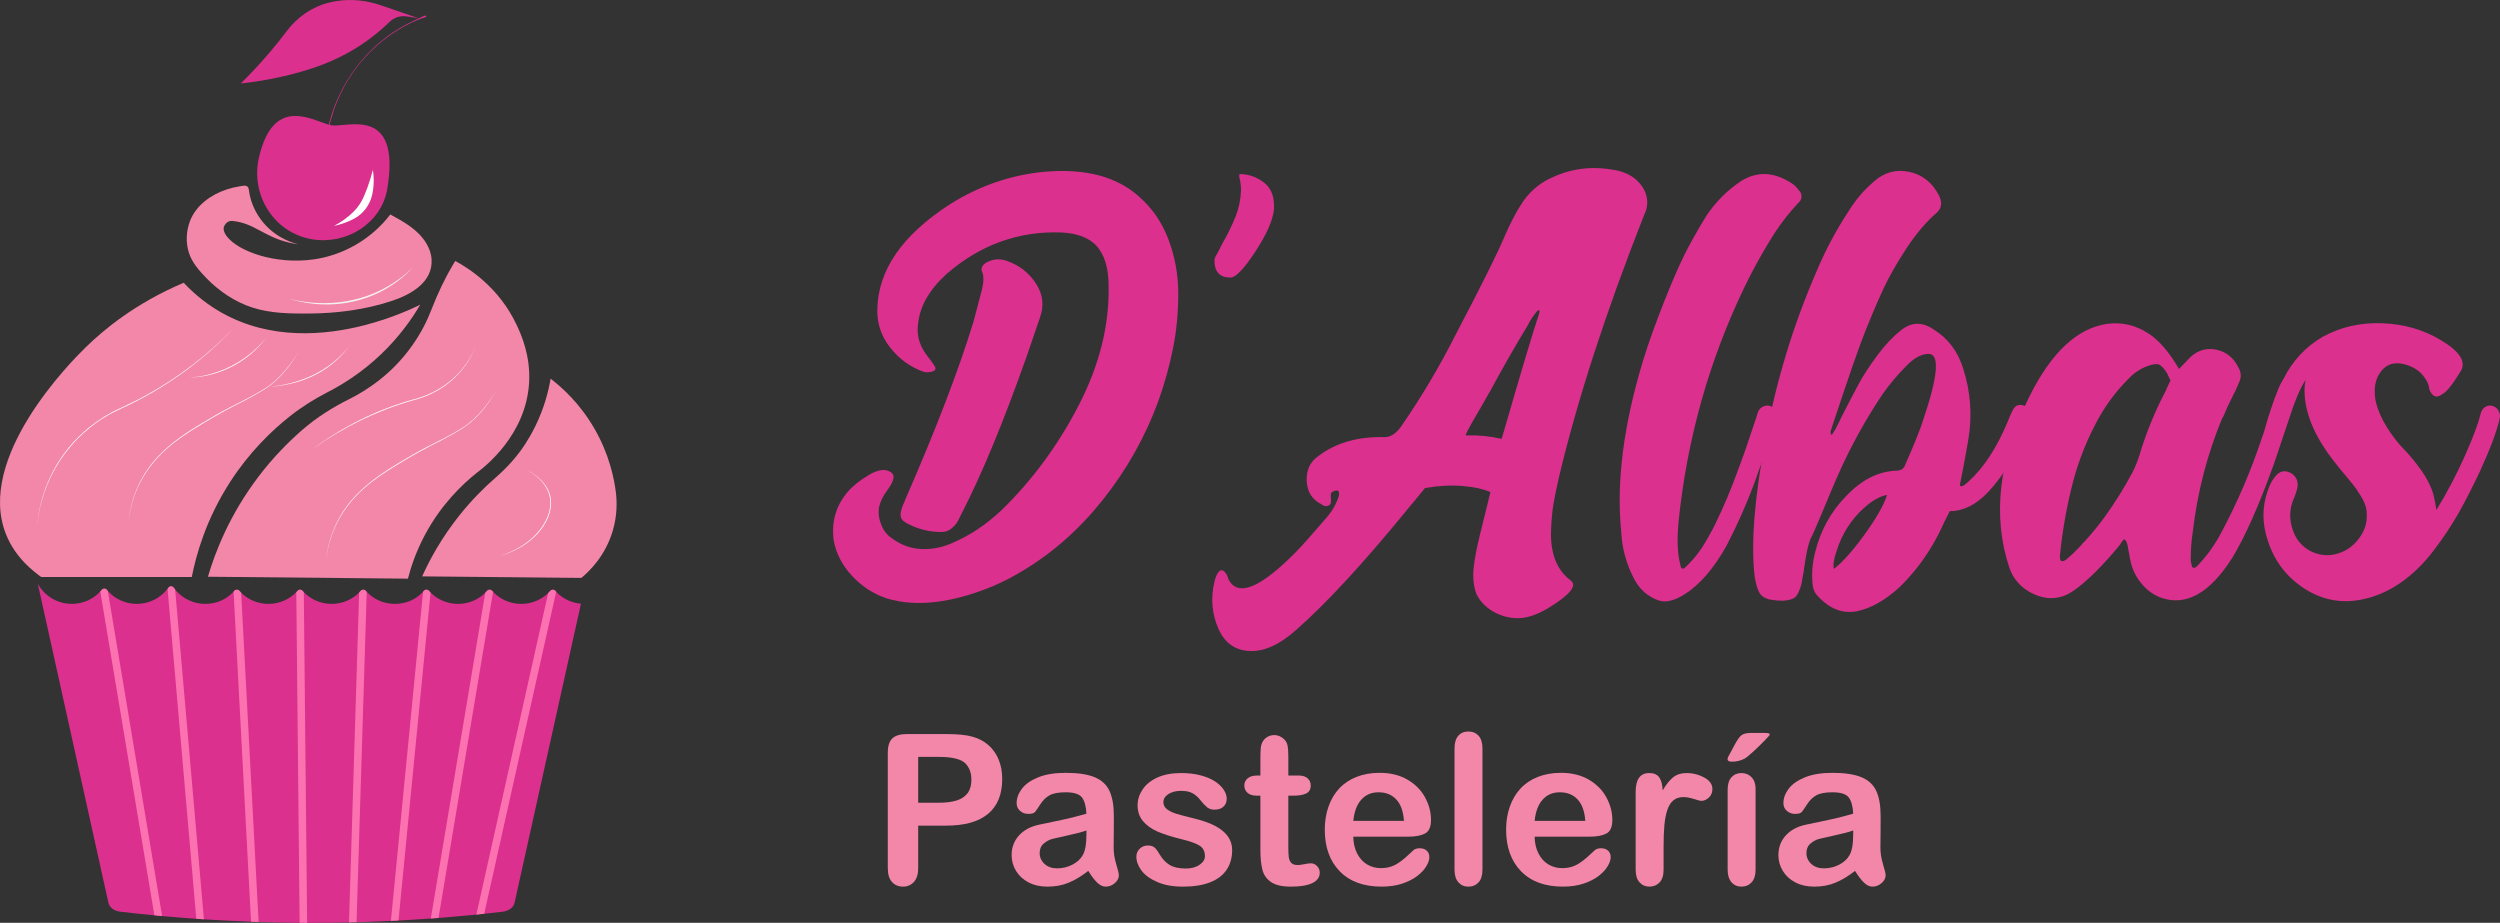<?xml version="1.0" encoding="UTF-8"?>
<svg id="Capa_1" data-name="Capa 1" xmlns="http://www.w3.org/2000/svg" viewBox="0 0 3052 1126.54">
  <rect x="0" y="0" width="3052" height="1126.54" fill="#333333" stroke="none"/>
  <defs>
    <style>
      .cls-1 {
        fill: #fff;
      }

      .cls-2 {
        fill: #fc72b0;
      }

      .cls-3 {
        fill: #db308e;
      }

      .cls-4 {
        fill: #f387a9;
      }

      .cls-5 {
        fill: #f2f2f2;
      }
    </style>
  </defs>
  <g>
    <path class="cls-4" d="m445.5,396.9c-48.56,12.59-114.94,18.53-174.76-15.09-14.35-8.06-30.55-19.65-46.48-36.62-58.78,24.93-97.36,57.05-119.73,78.88-18.38,17.94-134.43,134.91-97.2,228.2,11.85,29.7,34.92,46.17,42.91,52.12,91.66,0,183.89,0,183.89,0,5.44-27.58,17.49-70.43,46.48-115.51,23.54-36.59,50.72-62.96,73.97-81.26,14.36-11.3,29.93-20.93,46.17-29.29,18.63-9.6,41.63-24.1,64.39-45.81,22.71-21.66,37.96-43.6,47.89-60.57-8.11,4-33.43,16.11-67.52,24.95Z"/>
    <path class="cls-3" d="m709.23,737l-81.1,365.35c-1.21,5.49-7.03,9.79-14.48,10.68-7.37.86-14.87,1.68-22.51,2.48-.47.06-.97.11-1.46.17-.14,0-.25.03-.41.03-2.54.28-5.16.55-7.75.83-.52.06-1.05.11-1.57.17-.14,0-.25.03-.39.03-11.09,1.08-22.45,2.12-34.1,3.06-2.4.22-4.83.41-7.26.58-.74.06-1.46.11-2.18.17-.22.03-.44.03-.66.06-2.21.17-4.41.36-6.65.5-.91.06-1.82.14-2.76.19-9.57.72-19.34,1.35-29.27,1.93-2.18.11-4.33.22-6.54.36-.94.03-1.88.08-2.84.14-.28,0-.52.03-.8.03-1.9.11-3.81.19-5.74.3-1.19.06-2.34.11-3.53.17-9.66.5-19.45.88-29.41,1.21-3.06.11-6.18.19-9.32.3-1.05.03-2.15.06-3.23.08h-.39c-2.95.08-5.85.17-8.83.25h-.52c-14.92.3-30.15.5-45.68.5h-4.91c-1.46,0-2.92,0-4.39-.03-1.6,0-3.17-.03-4.77-.03-16.28-.11-32.19-.44-47.75-.91-.8-.03-1.57-.06-2.34-.08-2.34-.08-4.66-.14-7.01-.22-.74-.03-1.49-.06-2.21-.08-18.95-.72-37.38-1.66-55.23-2.79-.77-.06-1.54-.08-2.32-.14-2.4-.17-4.74-.33-7.09-.47-.72-.06-1.46-.11-2.18-.17-12.91-.88-25.46-1.9-37.74-3.01-1.32-.11-2.68-.22-4-.36-1.88-.14-3.75-.33-5.6-.5-1.3-.11-2.57-.25-3.86-.39-14.29-1.35-28.14-2.81-41.49-4.36-7.45-.88-13.3-5.16-14.57-10.68-28.44-128.58-56.94-257.15-85.38-385.73-.3-1.38-.61-2.73-.91-4.11.36.66.74,1.32,1.13,1.99,8.22,13.6,23.28,22.7,40.52,22.7,13.71,0,26.07-5.77,34.65-15.06.14-.14.28-.3.41-.44.52-.52.99-1.05,1.43-1.6,1.63-1.99,4.61-1.99,6.26,0,.36.41.69.8,1.05,1.19.25.3.5.58.77.86,8.55,9.27,20.94,15.06,34.7,15.06,15.31,0,28.88-7.2,37.49-18.34.22-.25.41-.5.61-.77v-.03c.17-.19.33-.41.47-.63,1.54-2.18,4.88-2.18,6.43,0,.58.77,1.13,1.54,1.77,2.26.28.39.58.74.91,1.1,8.61,10.04,21.52,16.41,35.89,16.41s25.9-5.74,34.54-14.87c.33-.33.66-.69.97-1.05l.03-.03c1.6-1.85,4.44-1.85,6.07,0,.69.8,1.43,1.57,2.18,2.29.39.41.8.8,1.21,1.19,8.47,7.75,19.72,12.47,32.17,12.47,13.27,0,25.32-5.46,33.9-14.21.55-.58,1.08-1.16,1.63-1.74h.03c.8-.94,1.9-1.41,3.03-1.38.25,0,.47.03.72.08.08,0,.17.03.25.06.47.11.94.33,1.38.63t.03,0c.22.17.47.39.66.61.5.58.99,1.13,1.54,1.68,1.49,1.54,3.12,2.98,4.8,4.28,8,6.26,18.12,9.99,29.16,9.99,13.1,0,24.99-5.3,33.52-13.82l.06-.06.03-.03c.66-.66,1.3-1.35,1.9-2.04,1.63-1.85,4.5-1.85,6.12,0,.36.44.74.86,1.16,1.27.03.03.06.08.08.11l.06.06c8.61,8.94,20.72,14.51,34.21,14.51s24.47-5.05,32.94-13.27c.52-.5,1.05-1.02,1.54-1.54l.03-.06c.39-.36.66-.69.99-1.08,1.1-1.27,2.79-1.66,4.25-1.16.72.17,1.32.58,1.85,1.16.28.3.55.58.83.86.39.41.77.83,1.19,1.24,1.52,1.52,3.14,2.95,4.86,4.25,7.94,6.01,17.88,9.6,28.66,9.6s20.61-3.53,28.52-9.52c1.49-1.1,2.92-2.32,4.3-3.64.14-.14.3-.28.44-.44.8-.74,1.54-1.54,2.26-2.34.91-1.02,2.15-1.46,3.39-1.35.99.08,1.99.52,2.7,1.35.28.33.61.66.91.97.08.08.17.17.22.25,8.58,9.08,20.8,14.73,34.37,14.73,11.23,0,21.52-3.86,29.6-10.32.14-.11.3-.25.44-.36.99-.8,1.96-1.63,2.87-2.51.91-.88,1.79-1.82,2.65-2.76,1.32-1.49,3.39-1.77,5.02-.86.11.06.22.11.33.19.28.17.52.41.74.66.33.39.69.77,1.05,1.16,7.67,8.17,18.32,13.57,30.23,14.59Z"/>
    <path class="cls-2" d="m197.92,1118.26c-1.88-.14-3.75-.33-5.6-.5-1.3-.11-2.57-.25-3.86-.39l-66.04-395.25c.14-.14.28-.3.41-.44.52-.52.99-1.05,1.43-1.6,1.63-1.99,4.61-1.99,6.26,0,.36.41.69.8,1.05,1.19l66.34,396.99Z"/>
    <path class="cls-2" d="m248.93,1122.26c-2.4-.17-4.74-.33-7.09-.47-.72-.06-1.46-.11-2.18-.17l-35.12-402.78c.22-.25.41-.5.61-.77v-.03c.17-.19.33-.41.47-.63,1.54-2.18,4.88-2.18,6.43,0,.58.77,1.13,1.54,1.77,2.26l35.12,402.59Z"/>
    <path class="cls-2" d="m315.69,1125.49c-2.34-.08-4.66-.14-7.01-.22-.74-.03-1.49-.06-2.21-.08l-21.32-402.86c.33-.33.66-.69.97-1.05l.03-.03c1.6-1.85,4.44-1.85,6.07,0,.69.8,1.43,1.57,2.18,2.29l21.3,401.95Z"/>
    <path class="cls-2" d="m374.94,1126.54c-1.46,0-2.92,0-4.39-.03-1.6,0-3.17-.03-4.77-.03l-4.06-403.47c.55-.58,1.08-1.19,1.6-1.77.8-.94,1.9-1.41,3.03-1.38.25,0,.47.03.72.08.08,0,.17.03.25.06.47.11.94.33,1.38.63t.03,0c.22.19.41.39.61.61.5.58.99,1.16,1.54,1.71l.06,5.88,4,397.7Z"/>
    <path class="cls-2" d="m447.68,722.52l-12.41,403.28h-.39c-2.95.08-5.85.17-8.83.25l12.41-402.73.03-.03c.66-.66,1.3-1.35,1.9-2.04,1.63-1.85,4.5-1.85,6.12,0,.36.44.74.86,1.16,1.27Z"/>
    <path class="cls-2" d="m525.64,723.35l-1.52,15.45-37.63,384.93c-1.9.11-3.81.19-5.74.3-1.19.06-2.34.11-3.53.17l38.45-393.32.83-8.5.03-.06c.39-.36.66-.69.99-1.08,1.1-1.27,2.79-1.66,4.25-1.16.72.17,1.32.58,1.85,1.16.28.3.55.58.83.86.39.41.77.83,1.19,1.24Z"/>
    <path class="cls-2" d="m601.92,722.46l-1.88,11.31-64.69,386.81c-2.21.17-4.41.36-6.65.5-.91.06-1.82.14-2.76.19l63.5-379.86,2.98-17.82c.8-.74,1.54-1.54,2.26-2.34.91-1.02,2.15-1.46,3.39-1.35.99.08,1.99.52,2.7,1.35.28.33.61.66.91.97.08.08.17.17.22.25Z"/>
    <path class="cls-2" d="m678.99,722.41l-87.86,393.1c-.47.06-.97.11-1.46.17-.14,0-.25.03-.41.03-2.54.28-5.16.55-7.75.83l87.7-392.52c.91-.88,1.79-1.82,2.65-2.76,1.32-1.49,3.39-1.77,5.02-.86.11.06.22.11.33.19.28.17.52.41.74.66.33.39.69.77,1.05,1.16Z"/>
    <g>
      <path class="cls-4" d="m478.28,367.36c-32.42,10.75-66.74,15.17-100.9,15.41-23.14.17-46.99-.14-69.23-7.28-21.28-6.83-41.07-20.28-56.52-36.3-8.41-8.73-17.3-18.8-20.99-30.48-4.02-12.71-3.41-26.72,1.42-39.12,7.52-19.29,25.85-32.16,44.95-38.41,4.86-1.59,9.85-2.79,14.9-3.56,3.28-.5,9.09-2.43,11.1,1.35.69,1.29.84,2.79,1.04,4.24,1.86,14.06,8.22,27.63,17.31,38.47,17.09,20.39,38.6,25.46,42.81,26.52.68,0-4.11-.38-11.06-1.99-30.82-7.13-42.72-23.9-69.28-26.47-4.79-.46-7.83,2.25-9.84,5.63-2.77,4.67.88,10.63,3.18,13.55,14.08,17.84,58.22,34.23,105.26,27.83,36.91-5.02,71.51-25.24,94.01-54.93,16.52,8.96,33.42,18.22,43.75,34.81,3.78,6.08,6.26,12.98,6.68,20.13,1.59,27.18-24.03,42.35-47.55,50.26-.35.12-.69.23-1.04.35Z"/>
      <path class="cls-4" d="m253.83,704.1c8.78-29.8,26.21-75.55,61.98-122.55,17.76-23.34,36.36-42.13,53.6-57.05,17.13-14.82,36.33-27,56.61-37.1,22.04-10.97,52.62-30.86,77.14-65.5,10.9-15.39,18.38-30.56,23.57-44,7.41-19.17,16.17-37.79,26.71-55.43l2.31-3.87c15.14,8.17,53.19,31.37,75.13,78.41,5.42,11.62,17,37.22,15.03,70.43-3.78,63.58-54.12,102.49-63.39,109.4-17.89,14.21-43.84,38.77-63.85,76.32-10.43,19.59-16.74,38.01-20.67,53.27-81.39-.78-162.78-1.57-244.16-2.35Z"/>
      <path class="cls-4" d="m515.37,703.63c9.47-20.99,23.95-47.58,46.02-75.13,14.85-18.53,29.94-33.52,43.62-45.41,13.94-12.12,26.44-25.87,36.44-41.41,4.11-6.39,8.17-13.44,11.97-21.17,11.11-22.6,16.25-43.25,18.78-58.22,13.85,10.62,35.72,30.17,53.53,61.04,18.34,31.79,24.18,61.39,26.29,78.88,1.16,10.45,1.57,26.59-3.76,45.08-9.13,31.71-29.49,50.74-38.5,58.22-64.8-.63-129.59-1.25-194.39-1.88Z"/>
      <g>
        <path class="cls-1" d="m156.9,636.6c3.03-31.25,16.55-60.03,38.78-82.21,14.85-15.1,32.72-26.89,50.78-37.77,11.16-6.66,22.39-13.25,33.95-19.21,14.49-7.3,29.05-14.55,42.89-23.04,19.35-12.32,32.9-31.32,44.89-50.47-3.49,5.48-6.87,11.03-10.56,16.39-9.12,13.45-20.31,25.69-34,34.6-8.27,5.13-16.9,9.83-25.49,14.38-17.45,8.72-34.57,17.96-51.18,28.2-11.15,6.64-22.12,13.61-32.46,21.46-32.51,24.5-52.93,56.85-57.61,97.67h0Z"/>
        <path class="cls-1" d="m397.87,684.73c3.03-31.25,16.55-60.03,38.78-82.21,14.85-15.1,32.72-26.89,50.78-37.77,11.16-6.66,22.39-13.25,33.95-19.21,14.49-7.3,29.05-14.55,42.89-23.04,19.35-12.32,32.9-31.32,44.89-50.47-3.49,5.48-6.87,11.03-10.56,16.39-9.12,13.45-20.31,25.69-34,34.6-8.27,5.13-16.9,9.83-25.49,14.38-17.45,8.72-34.57,17.96-51.18,28.2-11.15,6.64-22.12,13.61-32.46,21.46-32.51,24.5-52.93,56.85-57.61,97.67h0Z"/>
        <path class="cls-1" d="m45.14,646c2.31-44.82,23.03-88.25,56.54-118.13,11.08-10.04,23.48-18.58,36.69-25.57,13.4-6.55,27.07-12.49,40.07-19.83,39.19-21.51,75.02-49.05,106.17-81.1-35.88,37.94-78.72,69.22-125.62,92.18-6.66,3.33-13.56,6.19-20.16,9.64-53.88,27.65-89.84,82.32-93.69,142.81h0Z"/>
        <path class="cls-1" d="m231.08,460.99c31.95-2.11,62.89-16.1,85.24-39.07,3.23-3.23,6.25-6.68,9.14-10.23-5.43,7.38-11.76,14.11-18.74,20.08-20.94,17.93-48.08,28.48-75.64,29.22h0Z"/>
        <path class="cls-1" d="m425.95,422.96c-16.54,22.92-41.91,38.49-69.24,45.01-9.08,2.22-18.36,3.93-27.72,4.06,4.67-.25,9.3-.88,13.88-1.73,32.7-5.76,62.35-20.95,83.08-47.33h0Z"/>
        <path class="cls-1" d="m642.41,573.22c13.85,7.04,27.3,18.72,29.89,34.79,2.44,16.01-5.36,31.78-15.93,43.37-12.81,14.11-30.39,23.36-48.71,27.96,23.92-6.77,47.16-21.38,58.68-44,13.61-26.96.8-48.68-23.93-62.11h0Z"/>
        <path class="cls-1" d="m382.28,547.86c36.07-26.97,77.09-47.29,120.39-59.7,24.23-5.71,46.77-19.16,62.38-38.66,6.27-7.76,11.44-16.41,15.38-25.6-4.75,11.54-11.39,22.42-19.87,31.63-11.76,13.06-26.85,22.96-43.28,29.14-4.69,1.78-9.52,3.23-14.37,4.42-43.18,12.47-84.15,32.52-120.63,58.78h0Z"/>
      </g>
      <g>
        <path class="cls-3" d="m400.14,157.76c11.46-54.37,47.58-102.98,97.07-128.5,7.03-3.66,14.22-6.97,21.48-10.26.54-.24,1.17,0,1.41.53.27.58-.05,1.28-.67,1.46-7.56,2.25-14.83,5.39-21.82,9.03-35.11,18.09-64.03,47.71-81.25,83.26-6.91,14.19-12.03,29.24-15.25,44.68-.06.27-.32.44-.59.39-.27-.06-.45-.32-.39-.59h0Z"/>
        <path class="cls-3" d="m472.86,230.24c-7.05,42.53-50.02,69.02-92.17,61.82-46.5-7.95-75.28-54.32-64.47-100.24,18.69-79.35,68.93-41.73,89.09-38.76,17.9,2.63,84.38-24.4,67.54,77.19Z"/>
        <path class="cls-3" d="m298.54,101.37c-1.56.18-3.1.35-4.62.52,11.77-11.53,24.16-24.67,36.69-39.53,6.96-8.25,13.4-16.37,19.37-24.29,12.91-17.13,31.01-29.89,51.86-34.94,1.46-.35,2.94-.68,4.46-.99,1.39-.28,2.76-.53,4.11-.75,18.3-3.02,37.08-.97,54.62,5.07l34.85,12s4.47,1.54,11.69,4.02c-1.79-.39-3.63-.74-5.52-1.07-3.67-.64-7.2-1.14-10.58-1.51-7.24-.8-14.45,1.6-19.69,6.66-6.64,6.41-14.28,13.09-22.99,19.69-1.51,1.15-3.02,2.26-4.52,3.35-21.91,15.84-46.51,27.48-72.34,35.47-3.79,1.17-7.67,2.31-11.63,3.42-23.89,6.65-46.08,10.61-65.77,12.91Z"/>
        <path class="cls-1" d="m455.31,207.99c-.03-.17-.27-.18-.31,0-1.59,6.41-3.67,13.43-6.39,20.87-1.34,3.67-2.74,7.17-4.16,10.47-2.95,6.87-7.02,13.21-12.27,18.53-.03.03-.06.06-.09.09-8.11,8.19-16.54,13.67-23.52,17.34-.17.09-.08.34.1.3,6.25-1.36,14.17-3.74,22.7-8.1h0c11.66-5.97,20.08-16.79,22.93-29.58.11-.47.21-.95.31-1.44,2.38-11.7,1.73-21.72.7-28.48Z"/>
      </g>
      <path class="cls-5" d="m353.12,364.75c46.13,11.82,96.37,4.18,134.79-24.65,5.48-3.96,10.64-8.36,15.61-12.98-11.68,12.35-25.62,22.59-40.89,30.07-33.74,16.53-73.77,18.77-109.5,7.56h0Z"/>
    </g>
  </g>
  <g>
    <path class="cls-3" d="m1389.76,239.34c16.44,14.11,28.66,31.76,36.67,52.93,8,21.18,12.01,43.29,12.01,66.34s-2.17,45.42-6.49,67.05c-4.33,21.65-10.39,43.29-18.18,64.93-16.01,43.29-38.41,83.04-67.19,119.27-28.78,36.24-61.78,65.41-98.99,87.52-11.69,7.06-23.6,13.18-35.71,18.35-50.64,20.7-93.7,25.64-129.18,14.82-.44,0-1.09-.23-1.95-.71-15.15-5.17-28.67-14.11-40.57-26.82-11.89-12.7-19.36-27.04-22.39-43.05-3.03-22.58,2.6-42.34,16.88-59.28,6.49-7.52,15.36-14.58,26.61-21.18,11.25-6.58,20.13-7.52,26.62-2.82,1.3.95,2.16,2.12,2.6,3.52,1.3,3.77-1.3,10.12-7.79,19.06-4.77,6.13-8.01,12.95-9.74,20.47-.87,7.53.21,14.82,3.25,21.87,3.02,7.06,7.57,12.48,13.63,16.24,10.39,7.53,21.74,11.64,34.08,12.35,12.33.71,24.45-1.41,36.35-6.35,11.9-4.95,22.93-10.82,33.11-17.64,10.17-6.81,20.02-14.7,29.54-23.64,37.65-36.7,69.02-79.4,94.12-128.1,25.1-48.69,37.21-97.04,36.35-145.03,0-22.59-5.19-39.29-15.58-50.12-9.08-9.41-23.15-14.58-42.19-15.53-52.37-1.88-99.11,15.06-140.22,50.81-10.39,9.42-18.61,19.41-24.67,30-6.07,10.59-9.52,22.23-10.39,34.94-.87,12.7,3.46,24.94,12.99,36.7.42.47,1.51,1.89,3.24,4.23,1.73,2.36,3.03,4.24,3.9,5.65,2.59,3.76,1.83,6.24-2.27,7.41-4.12,1.18-7.69,1.3-10.71.35-16.01-5.65-29.53-15.4-40.57-29.29-11.03-13.87-16.34-29.53-15.9-46.94.86-47.99,30.52-90.8,88.93-128.45,35.92-22.59,74.43-35.75,115.55-39.53,48.9-4.23,86.98,5.65,114.25,29.65Zm-201.24,153.16c1.3-4.7,4.75-17.88,10.39-39.53,2.16-9.41,2.16-16.46,0-21.17-1.74-4.24,0-8,5.19-11.29,8.65-4.7,17.53-5.18,26.62-1.41,14.28,5.19,25.63,14.23,34.07,27.17,8.44,12.95,10.06,26.71,4.87,41.29-3.47,10.36-8.88,26.11-16.23,47.29-28.57,80.93-55.41,145.64-80.49,194.09-2.17,4.7-3.9,8-5.2,9.88-1.29,1.89-3.35,4-6.17,6.35-2.82,2.36-6.17,3.77-10.06,4.24-13.85.47-27.26-2.35-40.25-8.48-6.49-2.82-10.29-5.88-11.36-9.17-1.09-3.29-.32-8.23,2.27-14.83.43-.94.86-1.87,1.3-2.82.43-.94.86-2,1.3-3.18.43-1.17.86-2.23,1.3-3.18,36.78-84.22,64.27-155.97,82.44-215.26Z"/>
    <path class="cls-3" d="m1555.28,255.57c-1.3,13.18-8.88,30.35-22.72,51.52-13.86,21.18-24.02,31.77-30.51,31.77-12.99,0-19.48-7.06-19.48-21.18.43-2.83,1.51-5.4,3.25-7.76.86-1.88,3.02-6.11,6.49-12.71,6.05-10.34,11.46-21.4,16.23-33.17,3.89-9.88,6.05-20.46,6.49-31.76,0-5.18-.65-10.35-1.95-15.53-.44-2.83-.22-4.24.65-4.24,10.39,0,20.13,3.42,29.22,10.24,9.08,6.82,13.19,17.77,12.33,32.82Z"/>
    <path class="cls-3" d="m1966.84,206.87c19.03,2.36,32.46,10.58,40.25,24.7,5.19,10.36,5.19,20.71,0,31.05-46.74,118.57-81.37,225.15-103.86,319.72-3.03,13.18-5.31,24.24-6.81,33.17-1.52,8.94-2.5,20.01-2.92,33.18-.44,13.17,1.3,24.82,5.19,34.94,3.9,10.12,10.17,18.47,18.83,25.05,8.22,6.12-.65,17.18-26.62,33.17-15.58,9.41-29.21,13.64-40.9,12.71-9.96-.47-19.26-3.3-27.91-8.47-8.66-5.19-15.16-12-19.48-20.47-1.74-4.24-2.92-9.18-3.57-14.82-.65-5.65-.65-11.53,0-17.64.65-6.12,1.62-12.47,2.92-19.06,1.3-6.58,2.81-13.41,4.55-20.47,1.72-7.06,3.34-13.64,4.87-19.76,1.51-6.11,3.03-12.23,4.55-18.35,1.51-6.11,2.69-11.04,3.57-14.82-8.66-3.76-20.02-6.23-34.08-7.41-14.07-1.17-29.32-.35-45.76,2.47-.87.95-3.36,4-7.46,9.18-4.12,5.18-7.25,8.94-9.41,11.29-56.7,69.64-103.65,120.69-140.87,153.16-19.04,16.94-37,25.41-53.88,25.41-19.04,0-32.56-9.06-40.57-27.17-8-18.12-9.63-37.29-4.87-57.52,1.29-5.65,3.14-9.76,5.52-12.35,2.39-2.58,5.09-2,8.11,1.77.87.95,1.62,2.36,2.27,4.23.65,1.89,1.2,3.3,1.62,4.24,11.69,21.17,39.38,9.42,83.09-35.29,6.05-6.11,18.39-20,37.01-41.64,5.62-6.59,9.94-13.88,12.98-21.88,1.73-4.23,2.05-7.29.97-9.18-1.09-1.87-3.8-1.65-8.11.71-1.3.95-1.74,3.42-1.3,7.41.43,4.01,0,6.7-1.3,8.12-3.47,2.36-6.93,2.12-10.38-.71-11.26-5.64-17.2-15.05-17.85-28.22-.65-13.17,3.99-23.3,13.95-30.35,21.63-16.46,48.69-24.23,81.14-23.29,6.92,0,13.41-4,19.48-12,25.09-36.23,47.6-74.11,67.51-113.63,31.16-59.28,51.06-99.28,59.73-119.99,6.92-15.99,13.95-29.4,21.09-40.23,7.14-10.82,16.12-19.52,26.94-26.11,25.53-14.58,52.79-19.52,81.79-14.82Zm-88.28,177.15c.86-2.35,1.07-4,.65-4.95-.44-.94-1.52-.47-3.25,1.41-4.33,5.19-8.01,10.83-11.04,16.94-15.15,24.94-30.73,52.23-46.74,81.87-.44.47-1.74,2.71-3.89,6.7-2.17,4.01-4.66,8.36-7.46,13.06-2.82,4.7-5.63,9.52-8.44,14.47-2.82,4.94-5.1,9.06-6.81,12.35-1.74,3.29-2.39,5.18-1.95,5.64,14.71-.47,29.21.95,43.49,4.23.86-2.82,1.73-5.64,2.6-8.47,21.63-74.81,35.92-122.56,42.85-143.27Z"/>
    <path class="cls-3" d="m2195.99,232.28c2.16,1.89,3.25,4.35,3.25,7.41s-1.09,5.54-3.25,7.41c-13.42,14.12-25.32,29.89-35.7,47.29-11.26,18.35-21.65,37.41-31.16,57.16-42.85,89.4-69.46,184.21-79.85,284.43-2.16,22.12-1.52,39.77,1.95,52.93.43,2.83,1.08,4.48,1.95,4.94,1.3.96,3.02.25,5.19-2.11,7.35-7.06,13.85-14.83,19.48-23.3,5.62-8.93,10.81-18.1,15.58-27.53,10.81-22.11,20.33-44.69,28.56-67.75,5.63-14.58,12.12-33.17,19.48-55.76,2.6-7.51,4.1-12.23,4.55-14.11,1.29-3.28,3.45-5.64,6.49-7.06,3.02-1.41,6.05-1.52,9.09-.35,3.02,1.18,5.19,3.42,6.49,6.7,1.3,3.3,1.51,6.6.65,9.88-.87,2.36-2.6,7.06-5.2,14.11-7.79,23.54-14.93,44.24-21.42,62.11-9.96,26.82-21.42,52.71-34.41,77.64-15.58,27.77-32.68,47.52-51.28,59.28-12.12,7.53-22.3,10.11-30.52,7.76-14.28-4.7-24.89-14.11-31.81-28.23-9.09-17.88-14.07-36.7-14.93-56.46-6.05-60.22,2.81-129.63,26.62-208.21,3.45-11.29,7.35-22.93,11.68-34.94,4.33-11.99,9.09-24.58,14.29-37.76,5.19-13.16,10.48-25.86,15.9-38.11,5.4-12.23,11.36-24.23,17.85-36,6.5-11.76,12.55-22.12,18.18-31.06,11.25-16.46,24.88-30.1,40.9-40.93,19.48-12.71,40.03-12.23,61.67,1.41,3.89,2.36,7.14,5.41,9.73,9.18Z"/>
    <path class="cls-3" d="m2234.94,525.89c-.44,2.82,0,4.47,1.3,4.94.86-.94,1.51-1.88,1.94-2.83,1.73-2.34,5.41-9.41,11.04-21.17,8.65-16.94,15.47-30,20.45-39.17,4.97-9.18,12.11-20.12,21.42-32.82,9.3-12.71,18.92-23.05,28.88-31.06,12.99-10.81,26.62-11.29,40.9-1.4,17.31,10.82,29.22,26.59,35.71,47.28,9.09,28.23,11.24,56.94,6.49,86.1-1.3,8.01-3.47,20.01-6.49,36-1.74,8.47-3.03,15.07-3.9,19.76-.44.95.21,1.65,1.95,2.12,1.73,0,4.75-2.12,9.09-6.35,18.18-16.46,33.97-40.7,47.39-72.7,1.73-4.7,3.68-9.18,5.84-13.41,3.03-6.58,8-8.47,14.94-5.64,6.05,3.3,8.21,8.71,6.49,16.23-.44,1.89-1.09,3.77-1.95,5.64-13.42,34.83-29.86,62.58-49.34,83.29-14.72,15.53-30.29,23.29-46.74,23.29-6.07,11.77-9.31,18.35-9.74,19.76-12.98,27.77-30.08,51.99-51.29,72.7-17.31,16-34.62,25.87-51.93,29.65-18.61,3.76-35.49-3.3-50.64-21.18-2.17-3.28-3.47-7.06-3.89-11.29-1.3-12.7-.44-25.17,2.59-37.41,6.49-27.75,19.26-51.28,38.31-70.58,18.6-19.76,38.95-30.1,61.02-31.05,5.19,0,8.65-1.88,10.39-5.64,11.68-26.35,19.25-45.17,22.72-56.47,18.18-53.64,20.33-80.46,6.49-80.46-8.66,0-17.75,4.95-27.27,14.82-10.38,10.36-19.91,21.65-28.56,33.88-21.21,31.52-39.6,64.93-55.18,100.21-4.33,9.88-10.5,24.48-18.5,43.76-8.01,19.3-12.88,30.35-14.6,33.18-2.17,5.18-4.12,12.94-5.84,23.29-1.74,10.36-2.6,16.23-2.6,17.64-.44,1.41-.87,3.65-1.3,6.7-.44,3.07-.87,5.54-1.3,7.41-2.17,8.01-4.65,13.3-7.46,15.89-2.82,2.58-7.9,4.12-15.25,4.58-5.19,0-10.39-.47-15.58-1.41-6.49-1.41-10.93-4.34-13.3-8.82-2.38-4.46-4.22-10.94-5.52-19.41-4.75-39.52-.42-95.04,12.99-166.56,12.98-71.04,33.76-139.5,62.32-205.37,10.81-25.87,23.8-50.35,38.95-73.4,8.65-14.12,19.04-26.35,31.16-36.7,12.55-11.29,26.83-15.28,42.85-12,16.01,3.3,28.13,12.71,36.36,28.23,4.75,8.94,3.89,16.23-2.6,21.88-12.98,11.29-25.32,25.88-37.01,43.76-11.68,17.89-20.88,34-27.58,48.34-6.71,14.36-14.39,32.36-23.04,53.99-7.37,18.35-21.21,58.35-41.55,119.99Zm3.89,168.67c10.82-8.47,23.37-22.58,37.66-42.34,14.28-19.76,23.37-35.75,27.26-47.99-8.66,1.4-18.17,6.82-28.56,16.23-15.58,14.11-26.62,31.52-33.11,52.23-3.47,9.88-4.54,17.18-3.25,21.87Z"/>
    <path class="cls-3" d="m3033.72,496.95c2.81-1.88,5.85-2.35,9.09-1.41,3.25.95,5.73,2.95,7.46,6,1.73,3.07,2.16,6.25,1.3,9.53-3.47,15.53-11.47,36.94-24.02,64.23-9.09,19.3-17.75,36.24-25.97,50.81-8.23,14.59-18.4,29.89-30.51,45.88-12.12,16-25.64,29.18-40.57,39.52-14.93,10.36-30.83,17.19-47.71,20.47-25.97,5.17-50.21,0-72.71-15.53-22.5-15.53-37.23-37.41-44.15-65.64-4.76-19.28-3.24-38.34,4.55-57.16,1.72-4.24,4.1-8.23,7.14-12,5.62-7.06,12.33-8.23,20.12-3.52,6.5,4.7,8.65,11.05,6.5,19.05-.87,3.3-1.95,6.6-3.25,9.88-5.63,11.77-6.6,24.12-2.92,37.05,3.68,12.95,11.14,22.48,22.4,28.59,11.24,5.64,22.72,6.59,34.4,2.83,11.69-3.76,20.99-11.29,27.92-22.59,3.45-5.64,5.52-11.29,6.17-16.94.65-5.64.54-10.7-.32-15.17-.87-4.47-3.03-9.53-6.49-15.18-3.47-5.64-6.39-9.99-8.76-13.05-2.39-3.06-6.06-7.52-11.03-13.41-4.98-5.88-8.34-9.99-10.06-12.35-25.97-31.99-38.95-62.11-38.95-90.34,0-4.23.42-8.47,1.29-12.7-6.49,9.87-13.42,26.35-20.77,49.4-6.93,20.71-12.77,38.11-17.53,52.23-18.18,50.81-35.28,89.4-51.29,115.75-27.26,42.82-56.05,59.04-86.33,48.69-9.09-3.28-16.88-8.7-23.37-16.23-7.79-8.93-12.77-19.28-14.93-31.05-.87-4.7-1.95-10.59-3.25-17.64-1.3-4.7-2.82-6.81-4.54-6.36-1.74,1.89-3.25,4.01-4.55,6.36-9.52,11.77-19.69,23.05-30.51,33.88-16.88,16.47-29.86,26.11-38.95,28.94-12.56,4.23-25.43,2.94-38.62-3.89-13.21-6.81-22.17-17.05-26.94-30.7-21.2-63.52-12.98-133.39,24.67-209.62,26.83-53.64,58.43-83.04,94.77-88.22,18.18-2.34,35.06,1.65,50.64,12,12.54,8,24.88,22.36,37,43.05,9.09-9.41,13.85-14.34,14.29-14.82,9.51-8.47,20.22-11.29,32.13-8.47,11.89,2.82,20.66,10.12,26.28,21.87,3.03,5.19,3.46,10.59,1.3,16.23-3.46,8.47-6.28,14.59-8.44,18.35-4.33,8.47-8.23,16.94-11.68,25.41-.87.96-1.52,2.12-1.95,3.53-17.75,43.29-29.44,88.7-35.06,136.22-1.74,11.29-2.59,22.58-2.59,33.88,0,1.41.1,2.59.32,3.52.21.95.53,2.36.97,4.24.42,1.89,1.07,2.83,1.94,2.83s1.95-.23,3.25-.71c12.11-12.23,22.28-26.11,30.51-41.65,19.9-37.16,36.57-75.98,49.99-116.45,1.3-3.29,2.6-7.3,3.89-12,1.3-4.7,2.49-8.82,3.57-12.35,1.08-3.52,2.38-7.52,3.9-11.99,1.51-4.47,2.92-8.47,4.22-12,1.3-3.53,2.81-7.41,4.54-11.65,1.73-4.23,3.68-8,5.85-11.29,11.24-22.59,27.47-39.99,48.69-52.23,21.63-11.76,45.65-17.17,72.06-16.24,26.39.95,50.2,7.77,71.41,20.47,23.8,14.11,31.81,27.06,24.02,38.82-9.52,15.53-16.66,24.47-21.42,26.82-4.77,3.76-8.66,4.35-11.69,1.76-3.03-2.58-4.76-5.88-5.19-9.87-.44-4-2.92-8.82-7.46-14.47-4.55-5.64-11.15-9.88-19.8-12.7-13.42-4.24-23.8-1.65-31.16,7.76-7.36,9.42-9.52,21.87-6.49,37.41,2.6,10.35,7.14,20.7,13.63,31.05,6.49,10.36,13.19,19.06,20.13,26.11,6.92,7.06,13.95,15.53,21.09,25.41s12.22,19.76,15.25,29.65c1.73,6.59,3.03,13.17,3.9,19.76,12.98-21.18,24.56-43.16,34.72-65.99,10.17-22.81,16.55-39.87,19.15-51.17.86-3.76,2.7-6.58,5.52-8.47Zm-389.82-19.76c0-.47,1.95-4.7,5.85-12.71-2.6-5.17-3.9-8-3.9-8.47-3.89-6.11-7.25-9.75-10.06-10.93-2.81-1.17-7.46-.59-13.95,1.76-9.09,3.3-17.1,8.72-24.02,16.24-16.01,16-29.43,34.58-40.25,55.75-12.98,24.95-22.72,51.3-29.21,79.05-6.5,26.82-11.04,53.88-13.64,81.17,0,2.83.43,4.71,1.3,5.65,1.73.95,4.11.24,7.14-2.12,6.05-5.18,11.69-10.59,16.88-16.23.43-.47,1.08-1.29,1.95-2.47.86-1.17,1.51-1.77,1.95-1.77,9.51-10.35,18.18-20.93,25.97-31.76,12.54-17.4,23.79-35.52,33.75-54.35,3.03-6.11,5.63-12.47,7.79-19.06,8.22-27.76,19.04-54.35,32.46-79.75Z"/>
  </g>
  <g>
    <path class="cls-4" d="m1154.91,1007.95h-33.98v51.85c0,7.41-1.74,13.03-5.24,16.87-3.5,3.83-7.91,5.74-13.25,5.74s-10.08-1.89-13.49-5.68c-3.41-3.79-5.12-9.35-5.12-16.68v-141.17c0-8.16,1.88-13.99,5.62-17.49,3.75-3.5,9.7-5.25,17.87-5.25h47.59c14.08,0,24.9,1.08,32.48,3.25,7.5,2.08,13.97,5.54,19.43,10.37,5.46,4.83,9.6,10.74,12.43,17.73s4.25,14.87,4.25,23.61c0,18.66-5.75,32.79-17.24,42.41-11.49,9.62-28.6,14.42-51.35,14.42Zm-8.99-83.95h-24.99v55.97h24.99c8.75,0,16.06-.91,21.93-2.74,5.87-1.84,10.35-4.84,13.43-8.99,3.08-4.17,4.62-9.62,4.62-16.37,0-8.08-2.37-14.66-7.12-19.74-5.33-5.42-16.28-8.12-32.86-8.12Z"/>
    <path class="cls-4" d="m1328.57,1063.18c-8.25,6.41-16.23,11.22-23.93,14.42-7.7,3.21-16.35,4.81-25.92,4.81-8.74,0-16.43-1.73-23.05-5.18-6.62-3.46-11.72-8.14-15.31-14.05-3.58-5.92-5.37-12.33-5.37-19.25,0-9.33,2.96-17.28,8.87-23.86,5.92-6.58,14.04-10.99,24.36-13.24,2.17-.5,7.54-1.62,16.11-3.38,8.58-1.74,15.93-3.35,22.05-4.81,6.12-1.45,12.76-3.23,19.92-5.31-.41-8.99-2.23-15.59-5.43-19.8-3.21-4.21-9.85-6.31-19.93-6.31-8.66,0-15.18,1.2-19.55,3.62-4.38,2.42-8.12,6.04-11.24,10.87-3.13,4.83-5.33,8.02-6.62,9.56s-4.06,2.31-8.31,2.31c-3.83,0-7.14-1.23-9.93-3.69-2.79-2.45-4.18-5.6-4.18-9.43,0-6,2.12-11.82,6.37-17.49,4.25-5.66,10.87-10.33,19.86-13.99,8.99-3.66,20.2-5.5,33.61-5.5,14.99,0,26.77,1.78,35.35,5.31,8.58,3.54,14.64,9.14,18.18,16.8s5.31,17.82,5.31,30.48c0,8-.02,14.78-.06,20.36-.04,5.58-.1,11.79-.18,18.62,0,6.42,1.06,13.1,3.18,20.05,2.13,6.96,3.19,11.43,3.19,13.43,0,3.5-1.65,6.69-4.94,9.56-3.29,2.88-7.02,4.31-11.18,4.31-3.5,0-6.95-1.64-10.37-4.93s-7.04-8.06-10.87-14.3Zm-2.26-49.35c-5,1.83-12.26,3.77-21.8,5.81-9.53,2.05-16.13,3.55-19.8,4.5-3.67.96-7.16,2.84-10.49,5.63s-5,6.68-5,11.68,1.96,9.56,5.87,13.18c3.91,3.63,9.04,5.44,15.36,5.44,6.75,0,12.97-1.48,18.68-4.44,5.7-2.95,9.89-6.77,12.55-11.43,3.08-5.17,4.62-13.66,4.62-25.49v-4.88Z"/>
    <path class="cls-4" d="m1504.21,1037.81c0,9.41-2.29,17.47-6.87,24.18-4.58,6.71-11.34,11.78-20.3,15.24-8.95,3.45-19.84,5.18-32.67,5.18s-22.73-1.87-31.48-5.62c-8.74-3.75-15.19-8.43-19.36-14.05-4.17-5.63-6.25-11.26-6.25-16.93,0-3.75,1.33-6.96,4-9.62,2.67-2.67,6.04-4,10.12-4,3.59,0,6.33.87,8.25,2.62,1.91,1.75,3.74,4.21,5.5,7.37,3.5,6.08,7.68,10.62,12.55,13.61,4.87,3,11.51,4.5,19.93,4.5,6.83,0,12.43-1.52,16.8-4.56,4.37-3.04,6.56-6.52,6.56-10.43,0-6-2.27-10.37-6.81-13.11-4.54-2.76-12.01-5.38-22.43-7.87-11.74-2.92-21.3-5.98-28.67-9.18-7.37-3.2-13.26-7.43-17.68-12.68-4.41-5.24-6.62-11.7-6.62-19.36,0-6.83,2.04-13.28,6.12-19.36,4.09-6.08,10.1-10.93,18.06-14.56,7.95-3.62,17.55-5.43,28.79-5.43,8.83,0,16.76.91,23.8,2.74,7.04,1.84,12.91,4.29,17.62,7.37,4.7,3.08,8.29,6.5,10.74,10.24,2.45,3.75,3.69,7.41,3.69,10.99,0,3.92-1.32,7.12-3.94,9.62-2.63,2.5-6.35,3.74-11.18,3.74-3.5,0-6.48-1-8.93-3s-5.27-5-8.43-8.99c-2.59-3.33-5.63-6-9.12-8s-8.25-3-14.24-3-11.28,1.32-15.37,3.94c-4.08,2.63-6.12,5.9-6.12,9.81,0,3.58,1.5,6.52,4.5,8.81s7.04,4.19,12.11,5.69c5.08,1.5,12.08,3.33,20.99,5.5,10.58,2.58,19.22,5.66,25.92,9.24,6.71,3.59,11.78,7.81,15.24,12.68,3.46,4.88,5.19,10.43,5.19,16.68Z"/>
    <path class="cls-4" d="m1534.94,946.75h3.75v-20.49c0-5.5.14-9.81.44-12.93.29-3.13,1.1-5.81,2.43-8.06,1.34-2.34,3.25-4.23,5.75-5.69s5.29-2.19,8.37-2.19c4.33,0,8.25,1.62,11.74,4.88,2.33,2.16,3.81,4.81,4.44,7.93.62,3.13.94,7.56.94,13.3v23.24h12.49c4.83,0,8.51,1.14,11.05,3.43,2.54,2.3,3.81,5.23,3.81,8.81,0,4.59-1.81,7.79-5.44,9.62-3.62,1.83-8.81,2.75-15.55,2.75h-6.37v62.71c0,5.33.18,9.43.56,12.3.37,2.88,1.37,5.21,3,7,1.62,1.8,4.27,2.69,7.93,2.69,2,0,4.7-.35,8.12-1.06s6.08-1.07,8-1.07c2.75,0,5.23,1.11,7.43,3.32,2.2,2.21,3.31,4.94,3.31,8.18,0,5.5-3,9.7-8.99,12.62-6,2.92-14.62,4.37-25.86,4.37s-18.75-1.79-24.24-5.37-9.1-8.54-10.8-14.86c-1.71-6.33-2.56-14.79-2.56-25.36v-65.46h-4.5c-4.92,0-8.66-1.17-11.24-3.5s-3.88-5.29-3.88-8.87,1.36-6.51,4.07-8.81c2.7-2.29,6.64-3.43,11.8-3.43Z"/>
    <path class="cls-4" d="m1718.84,1021.44h-66.72c.09,7.75,1.65,14.58,4.69,20.49,3.04,5.92,7.08,10.37,12.12,13.37,5.04,3,10.6,4.5,16.67,4.5,4.09,0,7.81-.48,11.18-1.44,3.38-.95,6.64-2.45,9.81-4.5,3.17-2.04,6.08-4.23,8.75-6.56,2.66-2.33,6.12-5.5,10.37-9.49,1.75-1.5,4.25-2.25,7.5-2.25,3.5,0,6.33.96,8.5,2.87,2.17,1.92,3.25,4.63,3.25,8.12,0,3.08-1.21,6.69-3.62,10.8-2.42,4.13-6.06,8.08-10.93,11.87-4.88,3.79-10.99,6.94-18.37,9.43-7.37,2.5-15.84,3.74-25.42,3.74-21.9,0-38.93-6.24-51.09-18.73-12.16-12.49-18.24-29.44-18.24-50.85,0-10.08,1.5-19.43,4.5-28.04,3-8.62,7.37-16.01,13.12-22.18,5.74-6.17,12.82-10.89,21.23-14.18,8.41-3.29,17.75-4.94,27.98-4.94,13.33,0,24.76,2.82,34.3,8.43,9.53,5.63,16.67,12.89,21.43,21.8,4.74,8.91,7.12,17.99,7.12,27.23,0,8.58-2.46,14.14-7.37,16.68-4.91,2.55-11.82,3.81-20.73,3.81Zm-66.72-19.36h61.84c-.83-11.66-3.98-20.38-9.43-26.17-5.46-5.79-12.63-8.68-21.55-8.68s-15.47,2.93-20.93,8.81c-5.46,5.87-8.77,14.55-9.93,26.05Z"/>
    <path class="cls-4" d="m1775.68,1061.68v-147.91c0-6.83,1.52-11.99,4.56-15.49,3.04-3.5,7.14-5.25,12.3-5.25s9.33,1.74,12.49,5.19c3.17,3.46,4.75,8.64,4.75,15.56v147.91c0,6.91-1.61,12.09-4.81,15.55-3.21,3.45-7.35,5.18-12.43,5.18s-9.06-1.79-12.18-5.37c-3.12-3.58-4.69-8.7-4.69-15.36Z"/>
    <path class="cls-4" d="m1940.21,1021.44h-66.72c.09,7.75,1.65,14.58,4.69,20.49,3.04,5.92,7.08,10.37,12.12,13.37,5.04,3,10.6,4.5,16.67,4.5,4.09,0,7.81-.48,11.18-1.44,3.38-.95,6.64-2.45,9.81-4.5,3.17-2.04,6.08-4.23,8.75-6.56,2.66-2.33,6.12-5.5,10.37-9.49,1.75-1.5,4.25-2.25,7.5-2.25,3.5,0,6.33.96,8.5,2.87,2.17,1.92,3.25,4.63,3.25,8.12,0,3.08-1.21,6.69-3.62,10.8-2.42,4.13-6.06,8.08-10.93,11.87-4.88,3.79-10.99,6.94-18.37,9.43-7.37,2.5-15.84,3.74-25.42,3.74-21.9,0-38.93-6.24-51.09-18.73-12.16-12.49-18.24-29.44-18.24-50.85,0-10.08,1.5-19.43,4.5-28.04,3-8.62,7.37-16.01,13.12-22.18,5.74-6.17,12.82-10.89,21.23-14.18,8.41-3.29,17.75-4.94,27.98-4.94,13.33,0,24.76,2.82,34.3,8.43,9.53,5.63,16.67,12.89,21.43,21.8,4.74,8.91,7.12,17.99,7.12,27.23,0,8.58-2.46,14.14-7.37,16.68-4.91,2.55-11.82,3.81-20.73,3.81Zm-66.72-19.36h61.84c-.83-11.66-3.98-20.38-9.43-26.17-5.46-5.79-12.63-8.68-21.55-8.68s-15.47,2.93-20.93,8.81c-5.46,5.87-8.77,14.55-9.93,26.05Z"/>
    <path class="cls-4" d="m2030.91,1033.19v28.48c0,6.91-1.62,12.09-4.88,15.55-3.24,3.45-7.37,5.18-12.36,5.18s-8.95-1.74-12.12-5.24c-3.16-3.5-4.74-8.66-4.74-15.49v-94.94c0-15.33,5.54-22.99,16.61-22.99,5.67,0,9.74,1.79,12.24,5.37s3.87,8.87,4.13,15.86c4.08-7,8.26-12.28,12.55-15.86,4.29-3.58,10.01-5.37,17.17-5.37s14.12,1.79,20.87,5.37,10.12,8.33,10.12,14.24c0,4.17-1.43,7.6-4.31,10.3-2.87,2.71-5.98,4.07-9.31,4.07-1.25,0-4.27-.77-9.06-2.32-4.79-1.54-9.02-2.31-12.68-2.31-5,0-9.08,1.31-12.24,3.94-3.17,2.62-5.62,6.52-7.37,11.68-1.74,5.16-2.95,11.3-3.62,18.42-.67,7.12-1,15.8-1,26.05Z"/>
    <path class="cls-4" d="m2137.35,894.78h16.86c4.25,0,6.37.62,6.37,1.87,0,.67-2.33,3.37-7,8.12-4.66,4.74-9.37,9.29-14.11,13.61s-8.04,6.96-9.87,7.87c-4.74,2.41-9.83,3.62-15.23,3.62-3.59,0-5.38-1.04-5.38-3.12,0-1.42,1.08-3.88,3.25-7.37l5.63-10.49c3.24-6.08,6.08-9.95,8.5-11.61,2.41-1.67,6.08-2.5,10.99-2.5Zm5.87,68.33v98.57c0,6.83-1.63,11.99-4.87,15.49-3.25,3.5-7.37,5.24-12.37,5.24s-9.06-1.79-12.18-5.37c-3.12-3.58-4.69-8.7-4.69-15.36v-97.57c0-6.75,1.57-11.82,4.69-15.24,3.13-3.42,7.19-5.12,12.18-5.12s9.12,1.7,12.37,5.12c3.24,3.42,4.87,8.16,4.87,14.24Z"/>
    <path class="cls-4" d="m2264.65,1063.18c-8.25,6.41-16.23,11.22-23.93,14.42-7.7,3.21-16.35,4.81-25.92,4.81-8.74,0-16.43-1.73-23.05-5.18-6.62-3.46-11.72-8.14-15.31-14.05-3.58-5.92-5.37-12.33-5.37-19.25,0-9.33,2.96-17.28,8.87-23.86,5.92-6.58,14.04-10.99,24.36-13.24,2.17-.5,7.54-1.62,16.11-3.38,8.58-1.74,15.93-3.35,22.05-4.81,6.12-1.45,12.76-3.23,19.92-5.31-.41-8.99-2.23-15.59-5.43-19.8-3.21-4.21-9.85-6.31-19.93-6.31-8.66,0-15.18,1.2-19.55,3.62-4.38,2.42-8.12,6.04-11.24,10.87-3.13,4.83-5.33,8.02-6.62,9.56s-4.06,2.31-8.31,2.31c-3.83,0-7.14-1.23-9.93-3.69-2.79-2.45-4.18-5.6-4.18-9.43,0-6,2.12-11.82,6.37-17.49,4.25-5.66,10.87-10.33,19.86-13.99,8.99-3.66,20.2-5.5,33.61-5.5,14.99,0,26.77,1.78,35.35,5.31,8.58,3.54,14.64,9.14,18.18,16.8s5.31,17.82,5.31,30.48c0,8-.02,14.78-.06,20.36-.04,5.58-.1,11.79-.18,18.62,0,6.42,1.06,13.1,3.18,20.05,2.13,6.96,3.19,11.43,3.19,13.43,0,3.5-1.65,6.69-4.94,9.56-3.29,2.88-7.02,4.31-11.18,4.31-3.5,0-6.95-1.64-10.37-4.93s-7.04-8.06-10.87-14.3Zm-2.26-49.35c-5,1.83-12.26,3.77-21.8,5.81-9.53,2.05-16.13,3.55-19.8,4.5-3.67.96-7.16,2.84-10.49,5.63s-5,6.68-5,11.68,1.96,9.56,5.87,13.18c3.91,3.63,9.04,5.44,15.36,5.44,6.75,0,12.97-1.48,18.68-4.44,5.7-2.95,9.89-6.77,12.55-11.43,3.08-5.17,4.62-13.66,4.62-25.49v-4.88Z"/>
  </g>
</svg>